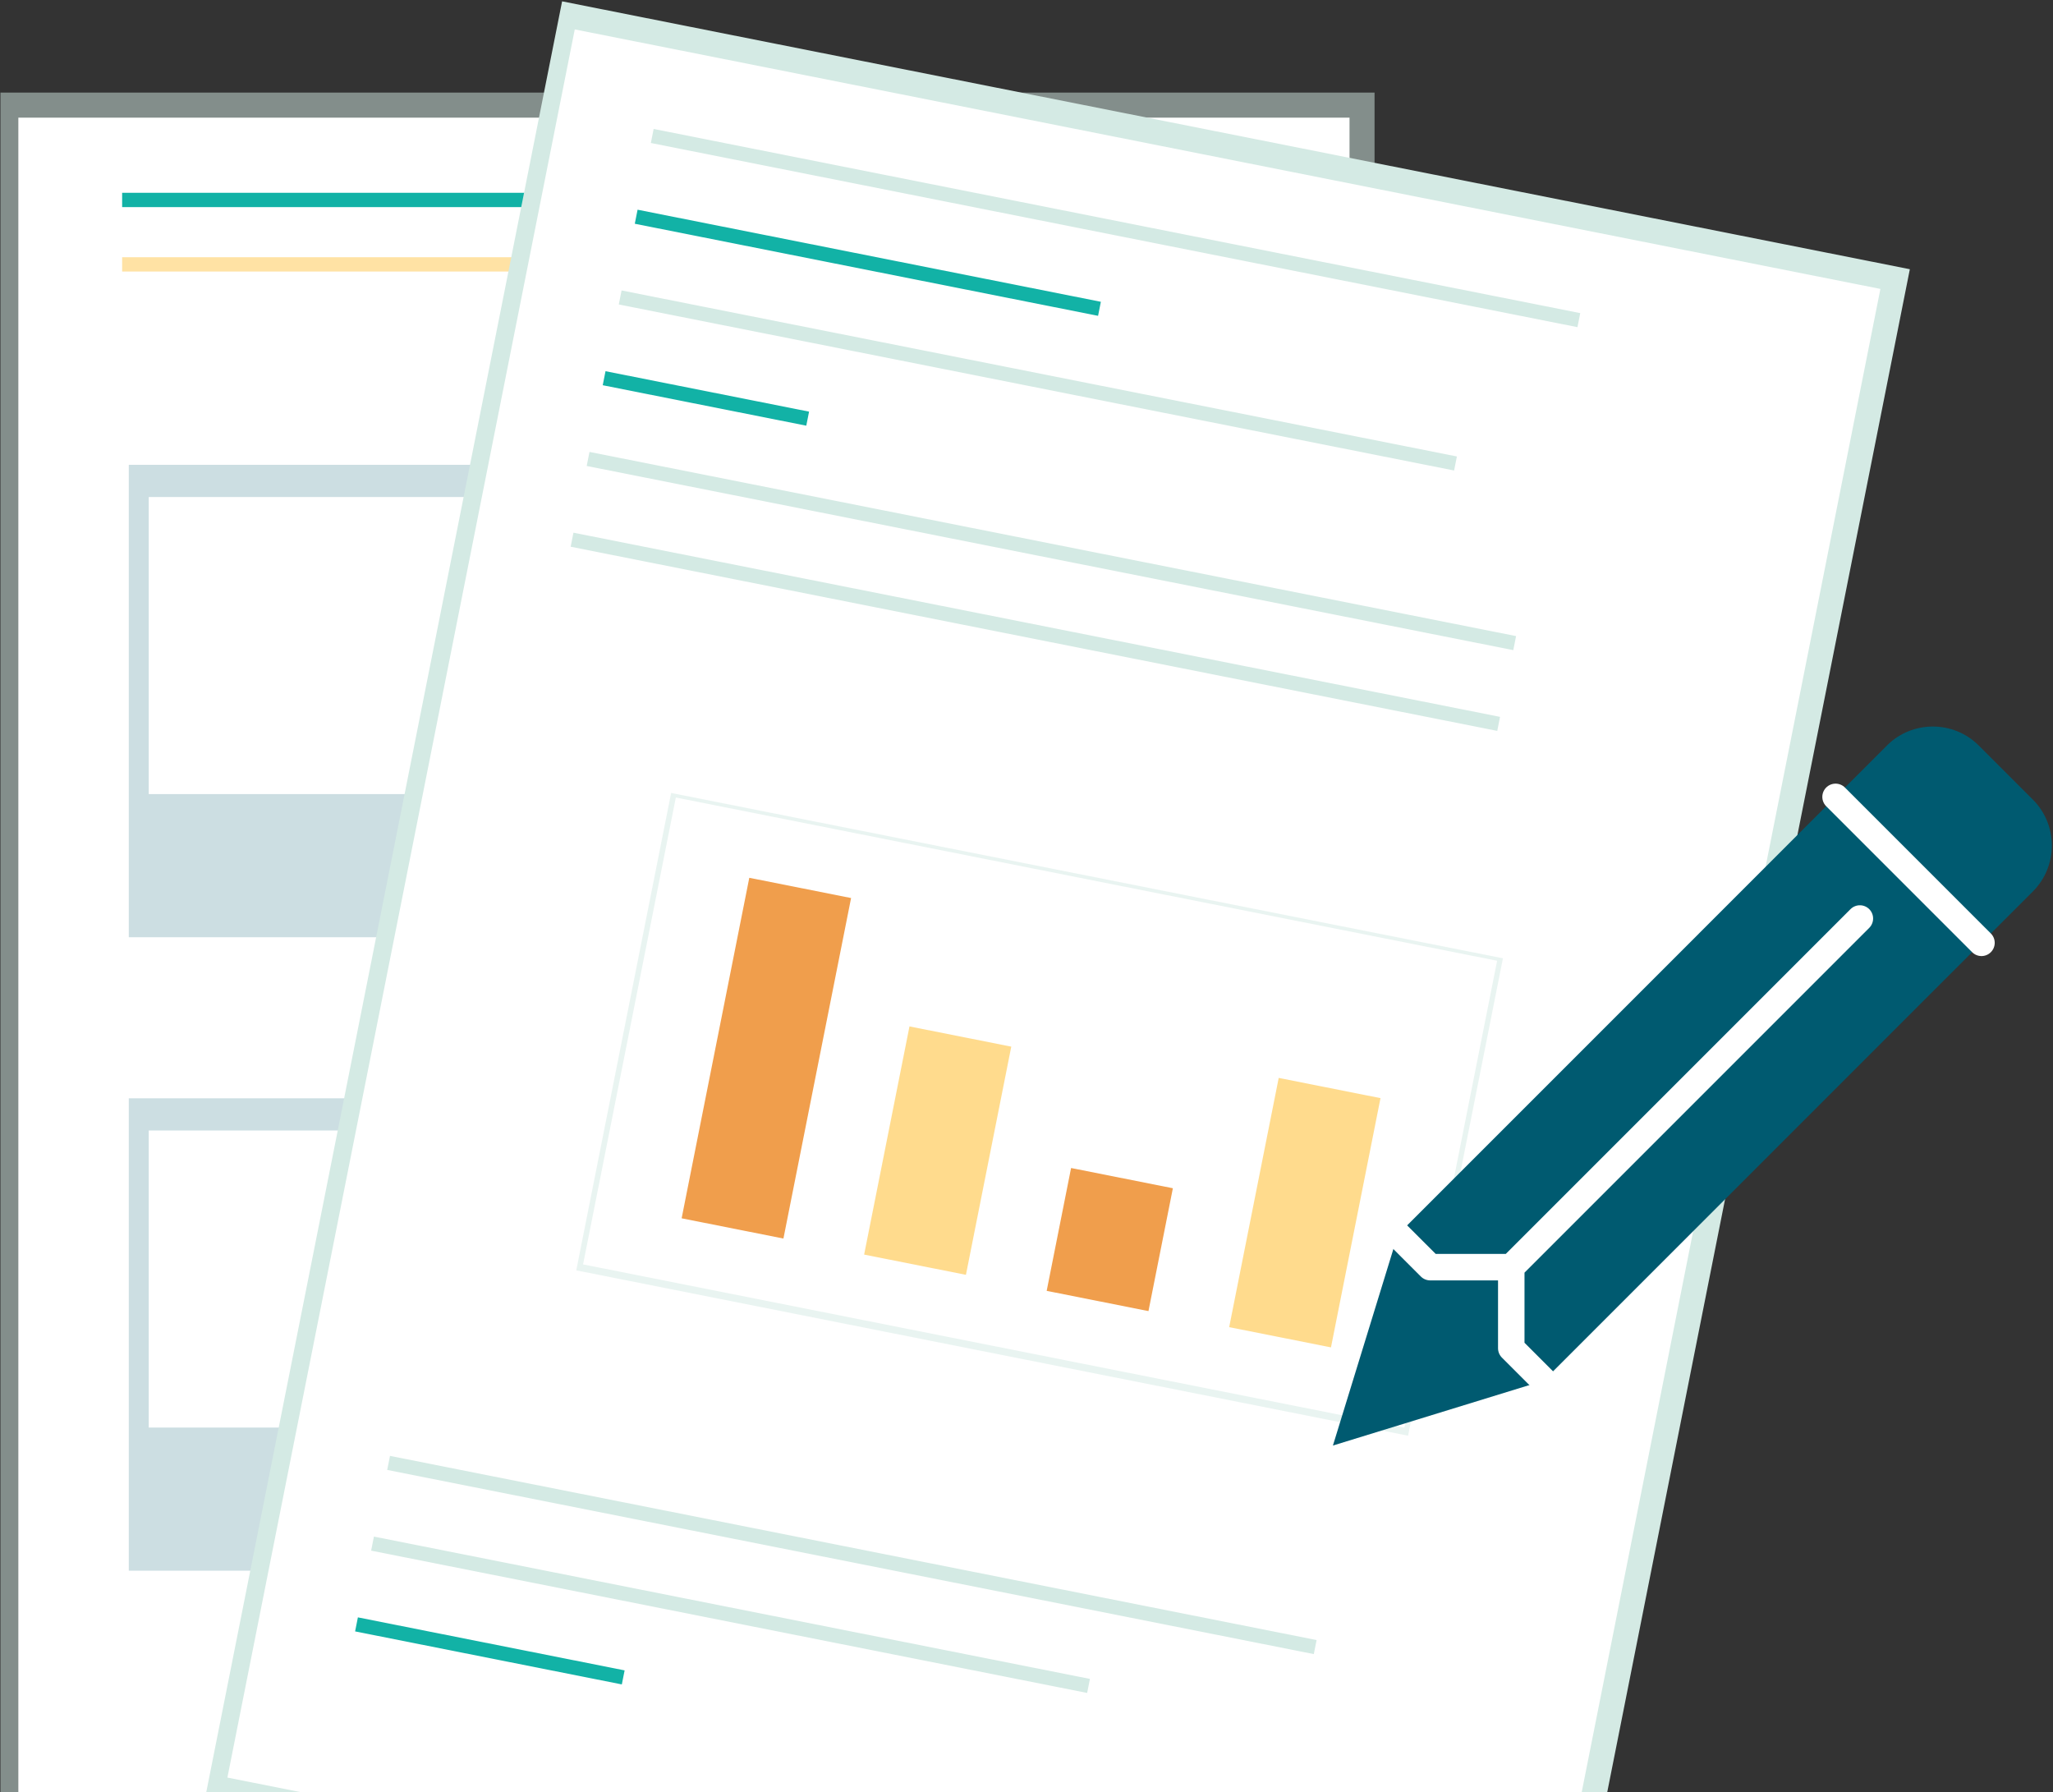<svg xmlns="http://www.w3.org/2000/svg" xmlns:xlink="http://www.w3.org/1999/xlink" width="370" height="323" viewBox="0 0 370 323">
    <rect x="0" y="0" width="370" height="323" fill="#333333" stroke="none"/>
    <defs>
        <path id="a" d="M.298.398h79.406v53.533H.298z"/>
        <path id="c" d="M.298.232h79.406v53.533H.298z"/>
    </defs>
    <g fill="none" fill-rule="evenodd">
        <path fill="#D4EAE4" d="M.083 16.684h247.646V349.49H.083z" opacity=".5"/>
        <path fill="#FFF" d="M3.308 21.202h239.909v321.197H3.308z"/>
        <path fill="#12B2A6" d="M22.012 34.744h82.549v2.579H22.012z"/>
        <path fill="#FFB81C" d="M22.012 46.353h82.549v2.579H22.012z" opacity=".4"/>
        <path fill="#E0E0E0" d="M116.815 34.744h82.549v2.579h-82.549zM129.71 108.275h82.549v2.579H129.71zM131.648 115.366h82.549v2.579h-82.549zM135.519 122.463h82.549v2.579h-82.549zM129.71 222.432h82.549v2.579H129.71zM131.648 229.529h82.549v2.579h-82.549zM135.519 236.62h82.549v2.579h-82.549z"/>
        <path fill="#005A70" d="M23.211 83.765h86.326v85.134H23.211z" opacity=".2"/>
        <path fill="#FFF" d="M26.806 89.569h79.406v53.533H26.806z"/>
        <g transform="translate(125.358 122.607)">
            <mask id="b" fill="#fff">
                <use xlink:href="#a"/>
            </mask>
            <g fill="#6C63FF" mask="url(#b)" opacity=".4">
                <g transform="translate(-108.239 -31.48)">
                    <path d="M2.954 50.042l19.997-30.96 8.383 13.541 18.058-18.7 15.48 18.7 13.54-27.73 34.825 55.466L.376 56.487z"/>
                    <ellipse cx="18.434" cy="6.18" rx="5.804" ry="5.804"/>
                </g>
            </g>
        </g>
        <path fill="#005A70" d="M23.211 197.922h86.326v85.134H23.211z" opacity=".2"/>
        <path fill="#FFF" d="M26.806 203.726h79.406v53.533H26.806z"/>
        <g transform="translate(125.358 236.93)">
            <mask id="d" fill="#fff">
                <use xlink:href="#c"/>
            </mask>
            <g fill="#BDBDBD" mask="url(#d)" opacity=".4">
                <g transform="translate(-108.239 -31.48)">
                    <path d="M2.954 49.877l19.997-30.961 8.383 13.547 18.058-18.706 15.48 18.706 13.54-27.735 34.825 55.465L.376 56.327z"/>
                    <ellipse cx="18.434" cy="6.02" rx="5.804" ry="5.804"/>
                </g>
            </g>
        </g>
        <path fill="#D4EAE4" d="M36.44 326.663L101.305.241 344.2 48.516l-64.865 326.422z"/>
        <path fill="#FFF" d="M40.984 320.335L103.586 5.3l235.308 46.767-62.603 315.036z"/>
        <path fill="#D4EAE4" d="M117.803 23.239l166.995 33.19-.503 2.529L117.3 25.768zM70.287 262.366l166.995 33.19-.503 2.53-166.995-33.19zM67.39 276.91l129.042 25.647-.503 2.53L66.887 279.44z"/>
        <path fill="#12B2A6" d="M64.5 291.465l48.071 9.554-.503 2.53-48.07-9.554zM114.907 37.791l83.495 16.595-.503 2.53-83.495-16.595z"/>
        <path fill="#D4EAE4" d="M112.022 52.34l150.545 29.92-.502 2.53L111.52 54.868z"/>
        <path fill="#12B2A6" d="M109.128 66.892l36.686 7.291-.503 2.53-36.685-7.291z"/>
        <path fill="#D4EAE4" d="M106.24 81.442l166.995 33.19-.503 2.53-166.995-33.19z"/>
        <path fill="#D4EAE4" d="M103.857 228.931l17.096-86.031 149.912 29.794-17.096 86.032z" opacity=".5"/>
        <path fill="#FFF" d="M121.802 143.72l148.016 29.418-16.719 84.136-148.016-29.418z"/>
        <path fill="#D4EAE4" d="M103.348 95.996l166.995 33.19-.502 2.53-166.995-33.19z"/>
        <path fill="#EA7600" d="M135.04 158.188l18.346 3.646-12.193 61.363-18.346-3.647z" opacity=".7"/>
        <path fill="#FFB81C" d="M163.91 184.97l18.345 3.646-8.171 41.12-18.346-3.647z" opacity=".502"/>
        <path fill="#EA7600" d="M193.035 210.486l18.346 3.646-4.4 22.14-18.345-3.647z" opacity=".7"/>
        <path fill="#FFB81C" d="M230.454 194.25l18.345 3.645-8.925 44.917-18.346-3.646z" opacity=".502"/>
        <path fill="#005A70" d="M322.045 152.372l18.035-18.032c4.547-4.547 11.981-4.547 16.528 0l9.772 9.767c4.547 4.553 4.547 11.988 0 16.535l-18.036 18.031-70.132 70.138-37.988 11.69 11.689-37.992 70.132-70.137z"/>
        <path stroke="#FFF" stroke-linecap="round" stroke-linejoin="round" stroke-width="4.771" d="M335.194 165.523l-62.826 62.831M251.913 222.51l5.844 5.844h14.61v14.612l5.845 5.845M330.811 143.605l26.3 26.301"/>
    </g>
</svg>
